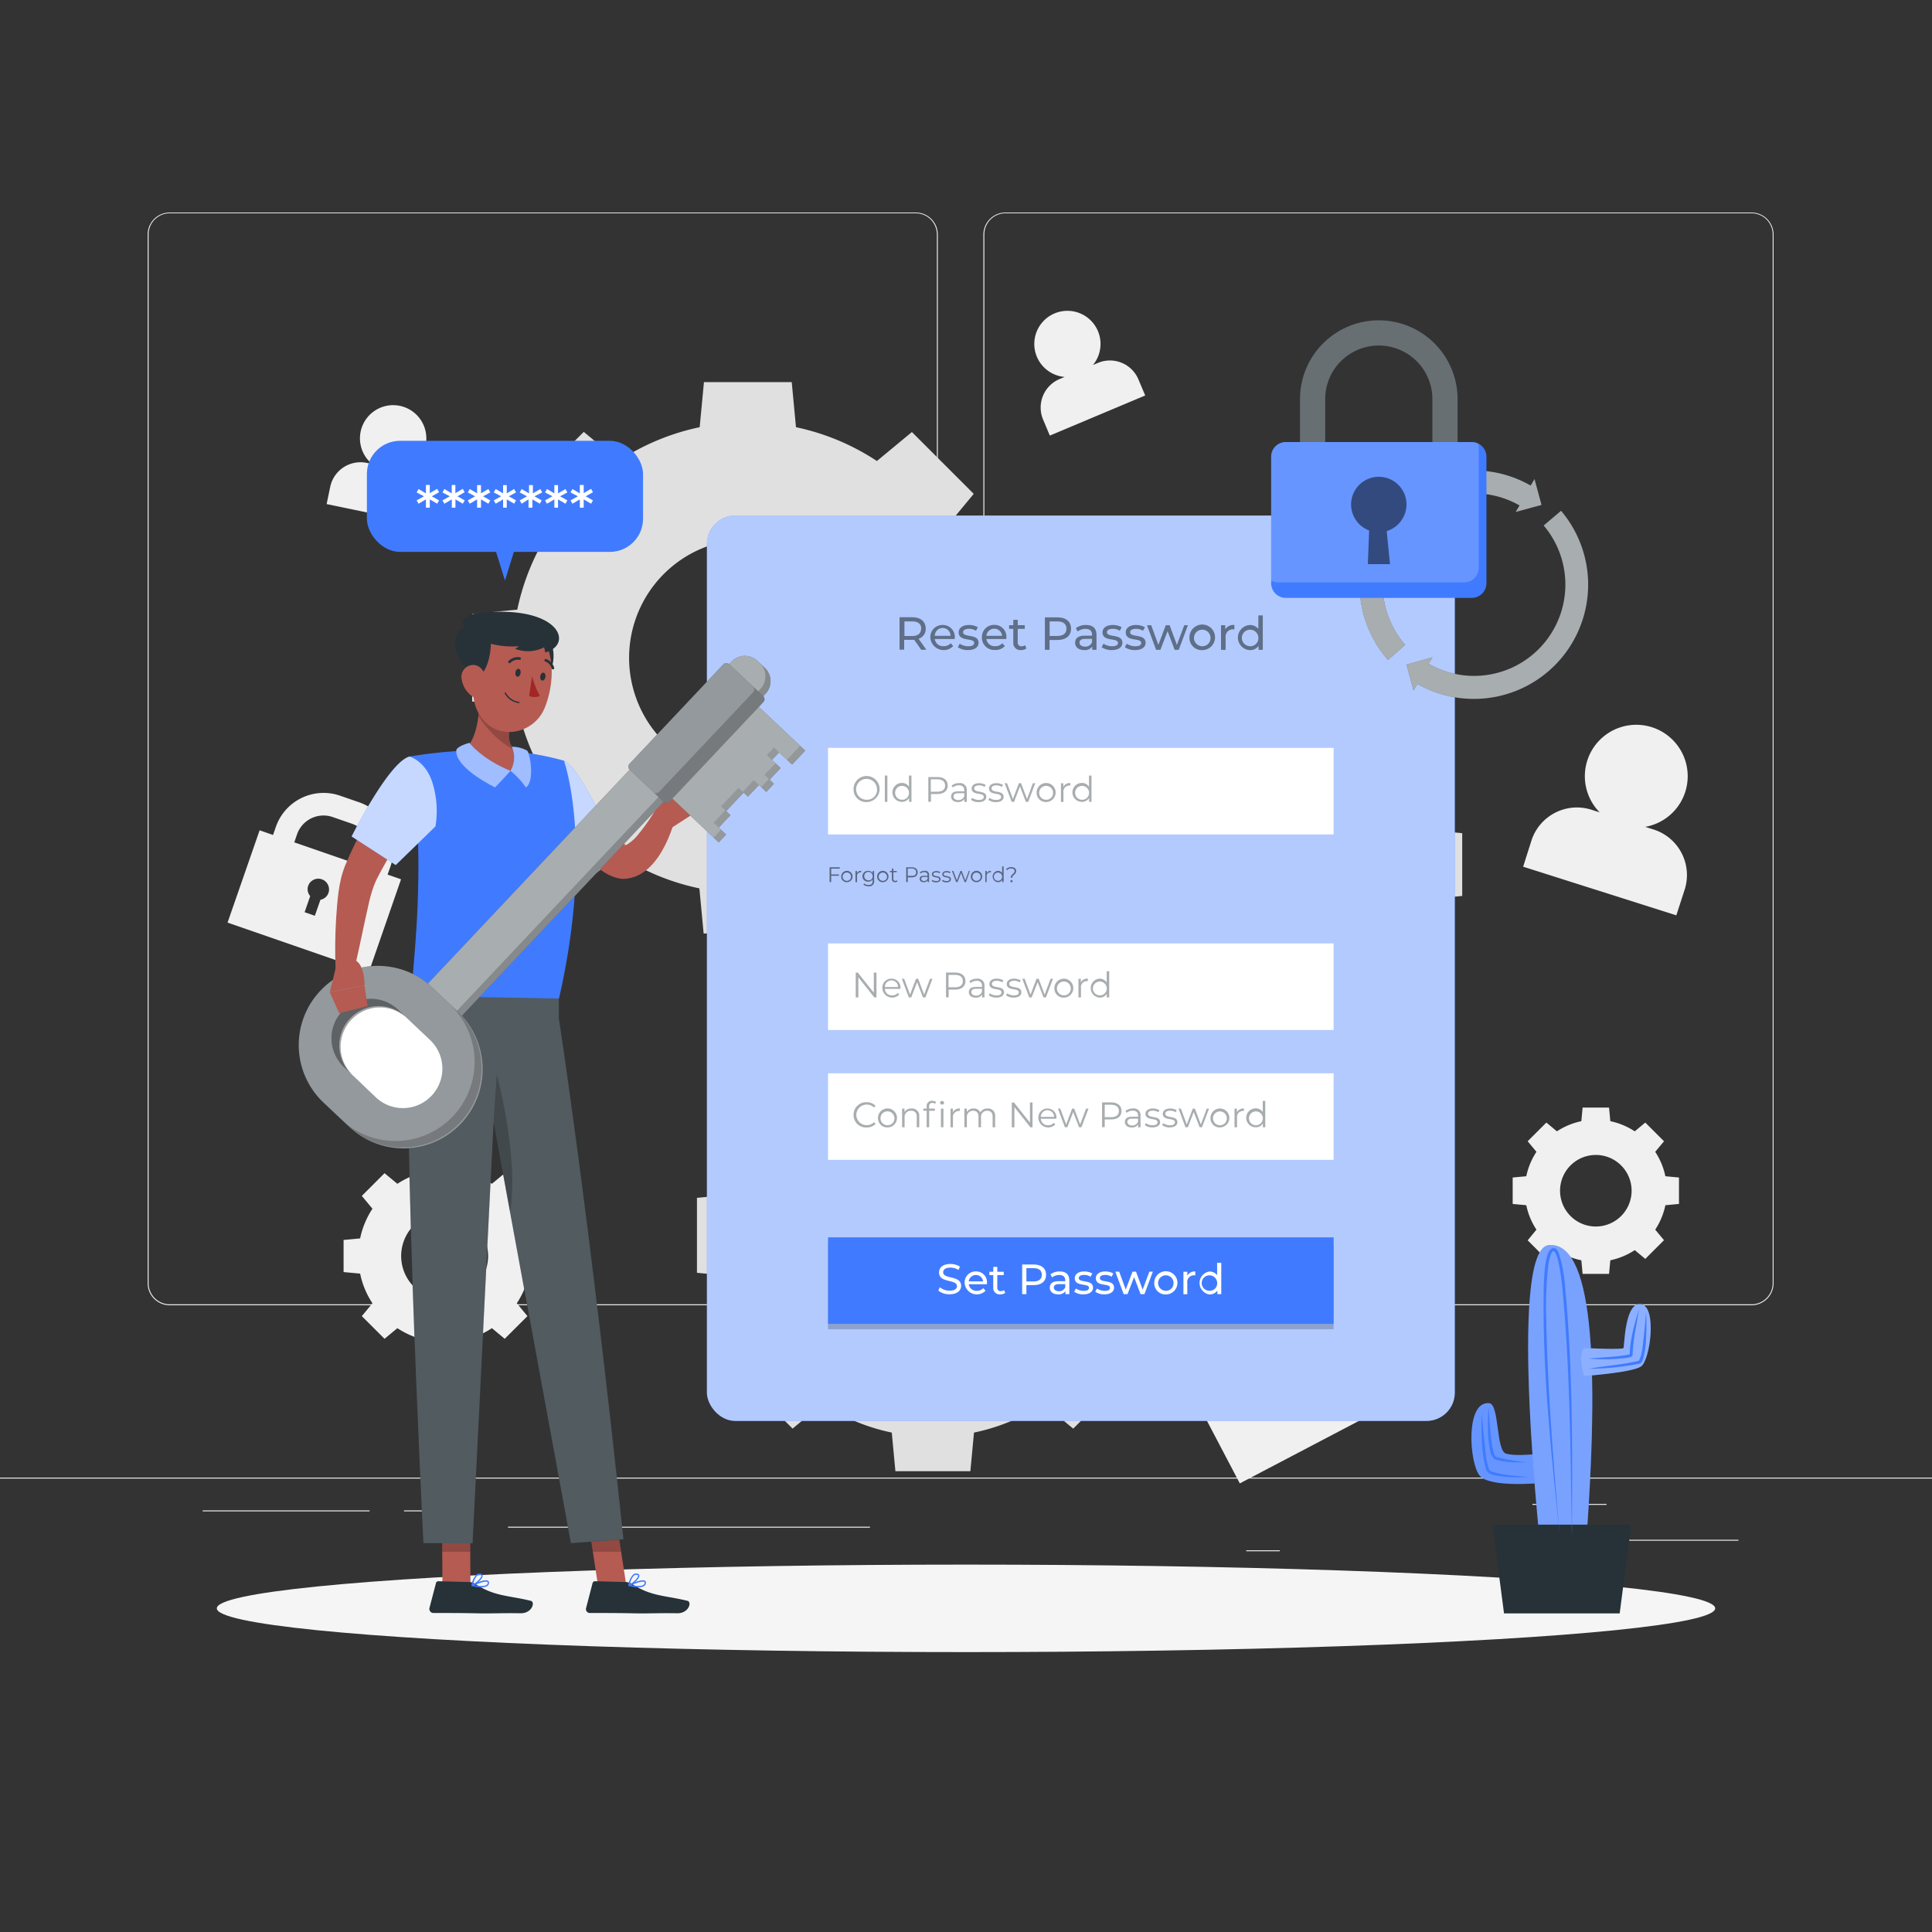 <svg xmlns="http://www.w3.org/2000/svg" viewBox="0 0 500 500"><rect x="0" y="0" width="500" height="500" fill="#333333" stroke="none"/><g id="freepik--background-complete--inject-162"><rect y="382.4" width="500" height="0.25" style="fill:#ebebeb"></rect><rect x="416.78" y="398.49" width="33.12" height="0.25" style="fill:#ebebeb"></rect><rect x="322.53" y="401.21" width="8.69" height="0.25" style="fill:#ebebeb"></rect><rect x="396.59" y="389.21" width="19.19" height="0.25" style="fill:#ebebeb"></rect><rect x="52.46" y="390.89" width="43.19" height="0.25" style="fill:#ebebeb"></rect><rect x="104.56" y="390.89" width="6.33" height="0.25" style="fill:#ebebeb"></rect><rect x="131.47" y="395.11" width="93.68" height="0.25" style="fill:#ebebeb"></rect><path d="M237,337.8H43.91a5.71,5.71,0,0,1-5.7-5.71V60.66A5.71,5.71,0,0,1,43.91,55H237a5.71,5.71,0,0,1,5.71,5.71V332.09A5.71,5.71,0,0,1,237,337.8ZM43.91,55.2a5.46,5.46,0,0,0-5.45,5.46V332.09a5.46,5.46,0,0,0,5.45,5.46H237a5.47,5.47,0,0,0,5.46-5.46V60.66A5.47,5.47,0,0,0,237,55.2Z" style="fill:#ebebeb"></path><path d="M453.31,337.8H260.21a5.72,5.72,0,0,1-5.71-5.71V60.66A5.72,5.72,0,0,1,260.21,55h193.1A5.71,5.71,0,0,1,459,60.66V332.09A5.71,5.71,0,0,1,453.31,337.8ZM260.21,55.2a5.47,5.47,0,0,0-5.46,5.46V332.09a5.47,5.47,0,0,0,5.46,5.46h193.1a5.47,5.47,0,0,0,5.46-5.46V60.66a5.47,5.47,0,0,0-5.46-5.46Z" style="fill:#ebebeb"></path><path d="M253.21,157.82a60.61,60.61,0,0,0-8.71-20.95l7.5-9.06-16-16-9.06,7.5A60.69,60.69,0,0,0,206,110.56l-1.1-11.67H182.18l-1.1,11.67a60.56,60.56,0,0,0-20.94,8.71l-9.06-7.5-16,16,7.5,9.06a60.61,60.61,0,0,0-8.71,20.95l-11.68,1.1v22.67l11.68,1.1a60.69,60.69,0,0,0,8.71,20.95L135,212.7l16,16,9.06-7.5a60.37,60.37,0,0,0,20.94,8.71l1.1,11.68h22.68l1.1-11.68a60.5,60.5,0,0,0,20.95-8.71l9.06,7.5,16-16-7.5-9.06a60.69,60.69,0,0,0,8.71-20.95l11.68-1.1V158.92Zm-29,12.43a30.7,30.7,0,1,1-30.7-30.7A30.69,30.69,0,0,1,224.22,170.25Z" style="fill:#e0e0e0"></path><path d="M318.25,266.65,319,275h16.29l.79-8.39a43.58,43.58,0,0,0,15.05-6.25l6.51,5.39,11.53-11.53-5.39-6.51a43.47,43.47,0,0,0,6.25-15.05l8.39-.79V215.62l-8.39-.79a43.47,43.47,0,0,0-6.25-15.05l5.39-6.51-11.53-11.52-6.51,5.39a43.41,43.41,0,0,0-15.05-6.26l-.79-8.39H319l-.79,8.39a43.49,43.49,0,0,0-15.05,6.26l-6.51-5.39-11.52,11.52,5.39,6.51a43.49,43.49,0,0,0-6.26,15.05l-8.39.79v16.29l8.39.79a43.49,43.49,0,0,0,6.26,15.05l-5.39,6.51,11.52,11.53,6.51-5.39A43.66,43.66,0,0,0,318.25,266.65Zm8.94-20.83a22.06,22.06,0,1,1,22.05-22A22.06,22.06,0,0,1,327.19,245.82Z" style="fill:#e0e0e0"></path><path d="M110.51,346.92l.4,4.28h8.31l.41-4.27a22.27,22.27,0,0,0,7.67-3.2l3.32,2.75,5.88-5.87-2.75-3.32a22.22,22.22,0,0,0,3.19-7.68l4.28-.4V320.9l-4.28-.4a22.22,22.22,0,0,0-3.19-7.68l2.75-3.32-5.88-5.88-3.32,2.75a22.25,22.25,0,0,0-7.67-3.19l-.41-4.28h-8.31l-.4,4.28a22.25,22.25,0,0,0-7.67,3.19l-3.32-2.75-5.88,5.88,2.75,3.32a22,22,0,0,0-3.19,7.68l-4.28.4v8.31l4.28.4a22,22,0,0,0,3.19,7.68l-2.75,3.32,5.88,5.87,3.32-2.75A22.06,22.06,0,0,0,110.51,346.92Zm4.56-10.62a11.25,11.25,0,1,1,11.25-11.25A11.25,11.25,0,0,1,115.07,336.3Z" style="fill:#f0f0f0"></path><path d="M409.25,326.16l.33,3.52h6.84l.33-3.52a18.31,18.31,0,0,0,6.32-2.63l2.73,2.27,4.84-4.84-2.27-2.73a18.23,18.23,0,0,0,2.63-6.32l3.52-.33v-6.84l-3.52-.33a18.31,18.31,0,0,0-2.63-6.32l2.27-2.73-4.84-4.84-2.73,2.27a18.31,18.31,0,0,0-6.32-2.63l-.33-3.52h-6.84l-.33,3.52a18.31,18.31,0,0,0-6.32,2.63l-2.73-2.27-4.84,4.84,2.27,2.73a18.31,18.31,0,0,0-2.63,6.32l-3.52.33v6.84l3.52.33a18.23,18.23,0,0,0,2.63,6.32L395.36,321l4.84,4.84,2.73-2.27A18.31,18.31,0,0,0,409.25,326.16Zm3.75-8.74a9.26,9.26,0,1,1,9.26-9.26A9.27,9.27,0,0,1,413,317.42Z" style="fill:#f0f0f0"></path><path d="M231.73,380.75h19.4l.94-10A51.52,51.52,0,0,0,270,363.31l7.75,6.42L291.45,356,285,348.26a51.67,51.67,0,0,0,7.44-17.92l10-.94V310l-10-.94A51.7,51.7,0,0,0,285,291.15l6.41-7.75-13.72-13.72L270,276.09a51.91,51.91,0,0,0-17.91-7.45l-.94-10h-19.4l-.94,10a51.88,51.88,0,0,0-17.92,7.45l-7.75-6.41L191.4,283.4l6.42,7.75a51.52,51.52,0,0,0-7.45,17.91l-10,.94v19.4l10,.94a51.5,51.5,0,0,0,7.45,17.92L191.4,356l13.72,13.72,7.75-6.42a51.5,51.5,0,0,0,17.92,7.45Zm9.7-34.79a26.26,26.26,0,1,1,26.26-26.26A26.26,26.26,0,0,1,241.43,346Z" style="fill:#e0e0e0"></path><path d="M340.16,345.26l-1-2a13.06,13.06,0,0,0-17.62-5.49l-4.68,2.45a13.08,13.08,0,0,0-5.49,17.63l1,1.95-3.26,1.72,11.75,22.38,34.31-18-11.75-22.39ZM333,362.38l2.05,3.91-2.48,1.31-2.05-3.91a2.72,2.72,0,0,1-2.29-1.43,2.77,2.77,0,1,1,4.9-2.57A2.69,2.69,0,0,1,333,362.38ZM335,348l-17.49,9.18-1-2a7.25,7.25,0,0,1,3.05-9.77l4.67-2.45a7.25,7.25,0,0,1,9.77,3Z" style="fill:#f0f0f0"></path><path d="M100.31,226.35l.73-2.08A13.08,13.08,0,0,0,93,207.65l-5-1.73A13.07,13.07,0,0,0,71.39,214l-.73,2.09-3.47-1.21-8.3,23.89L95.5,251.45l8.29-23.89Zm-17.38,6.51L81.48,237l-2.65-.92,1.45-4.17a2.71,2.71,0,0,1-.53-2.64A2.77,2.77,0,1,1,85,231.1,2.73,2.73,0,0,1,82.93,232.86Zm11.89-8.41L76.16,218l.72-2.09a7.25,7.25,0,0,1,9.21-4.46l5,1.73a7.24,7.24,0,0,1,4.46,9.21Z" style="fill:#f0f0f0"></path><path d="M427.93,214.67l-2.14-.68A13.31,13.31,0,1,0,414,210.24l-2.13-.68a12.37,12.37,0,0,0-15.54,8l-2.14,6.74,39.64,12.59L436,230.2A12.36,12.36,0,0,0,427.93,214.67Z" style="fill:#f0f0f0"></path><path d="M284.19,93.9l-1.33.56a8.57,8.57,0,1,0-7.34,3.09l-1.33.56a8,8,0,0,0-4.26,10.42l1.76,4.2,24.69-10.38-1.77-4.19A8,8,0,0,0,284.19,93.9Z" style="fill:#f0f0f0"></path><path d="M105.5,122l-1.41-.29a8.59,8.59,0,1,0-7.8-1.63l-1.41-.29A8,8,0,0,0,85.46,126l-.93,4.45,26.21,5.46.93-4.45A8,8,0,0,0,105.5,122Z" style="fill:#f0f0f0"></path></g><g id="freepik--Shadow--inject-162"><ellipse id="freepik--path--inject-162" cx="250" cy="416.24" rx="193.89" ry="11.32" style="fill:#f5f5f5"></ellipse></g><g id="freepik--Tab--inject-162"><rect x="182.95" y="133.42" width="193.55" height="234.31" rx="7.32" style="fill:#407BFF"></rect><rect x="182.95" y="133.42" width="193.55" height="234.31" rx="7.32" style="fill:#fff;isolation:isolate;opacity:0.6"></rect><rect x="214.3" y="277.77" width="130.84" height="22.4" style="fill:#fff"></rect><g style="opacity:0.4"><path d="M220.9,288.53a3.23,3.23,0,0,1,3.36-3.27,3.13,3.13,0,0,1,2.35.94l-.43.43a2.56,2.56,0,0,0-1.9-.76,2.66,2.66,0,1,0,0,5.32,2.53,2.53,0,0,0,1.9-.77l.43.43a3.13,3.13,0,0,1-2.36.94A3.21,3.21,0,0,1,220.9,288.53Z" style="fill:#263238"></path><path d="M227.22,289.33a2.46,2.46,0,1,1,2.46,2.45A2.38,2.38,0,0,1,227.22,289.33Zm4.25,0a1.8,1.8,0,1,0-1.79,1.88A1.76,1.76,0,0,0,231.47,289.33Z" style="fill:#263238"></path><path d="M237.9,288.94v2.8h-.65V289a1.35,1.35,0,0,0-1.45-1.54,1.59,1.59,0,0,0-1.69,1.75v2.53h-.65v-4.83h.62v.89a2,2,0,0,1,1.84-.92A1.85,1.85,0,0,1,237.9,288.94Z" style="fill:#263238"></path><path d="M241.24,284.89a1.55,1.55,0,0,1,1,.3l-.22.49a1.08,1.08,0,0,0-.72-.24c-.55,0-.85.31-.85.91v.56h1.49v.55h-1.47v4.28h-.65v-4.28h-.86v-.55h.86v-.59A1.33,1.33,0,0,1,241.24,284.89Zm3.08.49a.47.47,0,0,1-.48.48.47.47,0,1,1,0-.93A.46.46,0,0,1,244.32,285.38Zm-.81,1.53h.65v4.83h-.65Z" style="fill:#263238"></path><path d="M248.41,286.88v.63h-.16a1.56,1.56,0,0,0-1.62,1.78v2.46H246v-4.83h.62v.95A1.82,1.82,0,0,1,248.41,286.88Z" style="fill:#263238"></path><path d="M257.54,288.94v2.8h-.65V289c0-1-.51-1.54-1.38-1.54a1.56,1.56,0,0,0-1.62,1.75v2.53h-.65V289c0-1-.51-1.54-1.39-1.54a1.57,1.57,0,0,0-1.62,1.75v2.53h-.65v-4.83h.63v.88a2,2,0,0,1,1.77-.91,1.73,1.73,0,0,1,1.71,1,2.1,2.1,0,0,1,1.91-1A1.82,1.82,0,0,1,257.54,288.94Z" style="fill:#263238"></path><path d="M267.22,285.32v6.42h-.56l-4.13-5.21v5.21h-.68v-6.42h.56l4.14,5.21v-5.21Z" style="fill:#263238"></path><path d="M273.37,289.53h-4a1.78,1.78,0,0,0,1.9,1.68,1.87,1.87,0,0,0,1.47-.64l.37.43a2.55,2.55,0,0,1-4.39-1.67,2.32,2.32,0,0,1,2.35-2.45,2.3,2.3,0,0,1,2.34,2.45C273.38,289.38,273.37,289.45,273.37,289.53Zm-4-.49h3.42a1.71,1.71,0,0,0-3.42,0Z" style="fill:#263238"></path><path d="M281.7,286.91l-1.83,4.83h-.61l-1.52-3.95-1.52,3.95h-.62l-1.81-4.83h.62l1.51,4.1,1.55-4.1H278l1.54,4.1,1.53-4.1Z" style="fill:#263238"></path><path d="M290.25,287.52c0,1.37-1,2.19-2.63,2.19H285.9v2h-.68v-6.42h2.4C289.26,285.32,290.25,286.14,290.25,287.52Zm-.68,0c0-1-.68-1.61-2-1.61H285.9v3.21h1.71C288.89,289.12,289.57,288.53,289.57,287.52Z" style="fill:#263238"></path><path d="M295.17,288.75v3h-.62V291a1.82,1.82,0,0,1-1.66.79c-1.09,0-1.76-.57-1.76-1.4S291.6,289,293,289h1.53v-.29c0-.82-.47-1.27-1.37-1.27a2.48,2.48,0,0,0-1.6.56l-.29-.48a3.06,3.06,0,0,1,2-.65A1.71,1.71,0,0,1,295.17,288.75Zm-.65,1.54v-.79H293c-.94,0-1.24.37-1.24.86s.45.91,1.22.91A1.55,1.55,0,0,0,294.52,290.29Z" style="fill:#263238"></path><path d="M296.27,291.19l.3-.52a2.83,2.83,0,0,0,1.71.54c.92,0,1.29-.31,1.29-.78,0-1.26-3.12-.27-3.12-2.18,0-.79.68-1.37,1.9-1.37a3.21,3.21,0,0,1,1.71.45l-.28.52a2.53,2.53,0,0,0-1.43-.41c-.87,0-1.25.34-1.25.79,0,1.31,3.13.33,3.13,2.18,0,.83-.74,1.37-2,1.37A3.25,3.25,0,0,1,296.27,291.19Z" style="fill:#263238"></path><path d="M300.76,291.19l.29-.52a2.89,2.89,0,0,0,1.72.54c.91,0,1.29-.31,1.29-.78,0-1.26-3.13-.27-3.13-2.18,0-.79.68-1.37,1.91-1.37a3.2,3.2,0,0,1,1.7.45l-.28.52a2.5,2.5,0,0,0-1.42-.41c-.87,0-1.26.34-1.26.79,0,1.31,3.13.33,3.13,2.18,0,.83-.73,1.37-2,1.37A3.2,3.2,0,0,1,300.76,291.19Z" style="fill:#263238"></path><path d="M312.9,286.91l-1.83,4.83h-.61l-1.52-3.95-1.52,3.95h-.62L305,286.91h.62l1.51,4.1,1.55-4.1h.56l1.54,4.1,1.53-4.1Z" style="fill:#263238"></path><path d="M313.26,289.33a2.45,2.45,0,1,1,2.46,2.45A2.37,2.37,0,0,1,313.26,289.33Zm4.24,0a1.79,1.79,0,1,0-1.78,1.88A1.76,1.76,0,0,0,317.5,289.33Z" style="fill:#263238"></path><path d="M321.92,286.88v.63h-.15a1.56,1.56,0,0,0-1.62,1.78v2.46h-.66v-4.83h.63v.95A1.82,1.82,0,0,1,321.92,286.88Z" style="fill:#263238"></path><path d="M327.45,284.93v6.81h-.62v-1a2.08,2.08,0,0,1-1.86,1,2.45,2.45,0,0,1,0-4.9,2.1,2.1,0,0,1,1.83.95v-2.9Zm-.64,4.4a1.79,1.79,0,1,0-1.79,1.88A1.76,1.76,0,0,0,326.81,289.33Z" style="fill:#263238"></path></g><rect x="214.3" y="321.61" width="130.84" height="22.4" style="opacity:0.2"></rect><g style="opacity:0.5"><path d="M215.11,224.8v1.5h2v.35h-2v1.63h-.41v-3.83h2.63v.35Z"></path><path d="M217.7,226.84a1.47,1.47,0,1,1,1.47,1.47A1.42,1.42,0,0,1,217.7,226.84Zm2.54,0a1.08,1.08,0,1,0-1.07,1.12A1.05,1.05,0,0,0,220.24,226.84Z"></path><path d="M222.88,225.38v.38h-.09a.93.93,0,0,0-1,1.06v1.47h-.39V225.4h.37V226A1.09,1.09,0,0,1,222.88,225.38Z"></path><path d="M226.22,225.4v2.53a1.26,1.26,0,0,1-1.44,1.44,2,2,0,0,1-1.34-.44l.2-.3a1.69,1.69,0,0,0,1.13.4c.73,0,1.06-.34,1.06-1.05v-.37a1.29,1.29,0,0,1-1.12.56,1.4,1.4,0,1,1,0-2.79,1.32,1.32,0,0,1,1.14.57v-.55Zm-.38,1.37a1.09,1.09,0,1,0-1.09,1.06A1,1,0,0,0,225.84,226.77Z"></path><path d="M227,226.84a1.47,1.47,0,1,1,1.47,1.47A1.42,1.42,0,0,1,227,226.84Zm2.54,0a1.07,1.07,0,1,0-1.07,1.12A1.05,1.05,0,0,0,229.56,226.84Z"></path><path d="M232.27,228.11a1,1,0,0,1-.61.2.76.76,0,0,1-.84-.84v-1.74h-.52v-.33h.52v-.63h.39v.63h.87v.33h-.87v1.72c0,.34.17.52.49.52a.69.69,0,0,0,.43-.14Z"></path><path d="M237.5,225.76c0,.82-.6,1.31-1.57,1.31h-1v1.21h-.41v-3.83h1.44C236.9,224.45,237.5,224.94,237.5,225.76Zm-.41,0c0-.61-.4-1-1.17-1h-1v1.91h1C236.69,226.71,237.09,226.36,237.09,225.76Z"></path><path d="M240.44,226.5v1.78h-.37v-.45a1.09,1.09,0,0,1-1,.48c-.66,0-1.06-.34-1.06-.84s.29-.82,1.12-.82h.91v-.17a.71.71,0,0,0-.81-.76,1.44,1.44,0,0,0-1,.34l-.18-.29a1.81,1.81,0,0,1,1.17-.39A1,1,0,0,1,240.44,226.5Zm-.39.92v-.48h-.9c-.56,0-.74.22-.74.52s.27.54.73.54A.92.92,0,0,0,240.05,227.42Z"></path><path d="M241.1,228l.18-.3a1.72,1.72,0,0,0,1,.32c.55,0,.77-.19.77-.47,0-.75-1.87-.16-1.87-1.3,0-.47.41-.82,1.14-.82a1.88,1.88,0,0,1,1,.27l-.17.31a1.44,1.44,0,0,0-.85-.25c-.52,0-.75.2-.75.48,0,.78,1.87.19,1.87,1.3,0,.5-.44.82-1.19.82A1.9,1.9,0,0,1,241.1,228Z"></path><path d="M243.78,228l.18-.3a1.74,1.74,0,0,0,1,.32c.55,0,.77-.19.77-.47,0-.75-1.86-.16-1.86-1.3,0-.47.4-.82,1.13-.82a1.88,1.88,0,0,1,1,.27l-.17.31a1.44,1.44,0,0,0-.85-.25c-.52,0-.75.2-.75.48,0,.78,1.87.19,1.87,1.3,0,.5-.44.82-1.19.82A1.9,1.9,0,0,1,243.78,228Z"></path><path d="M251,225.4,250,228.28h-.37l-.91-2.36-.91,2.36h-.37l-1.08-2.88h.37l.9,2.45.93-2.45h.33l.92,2.45.92-2.45Z"></path><path d="M251.25,226.84a1.47,1.47,0,1,1,1.47,1.47A1.42,1.42,0,0,1,251.25,226.84Zm2.54,0a1.07,1.07,0,1,0-1.07,1.12A1.05,1.05,0,0,0,253.79,226.84Z"></path><path d="M256.43,225.38v.38h-.09a.93.93,0,0,0-1,1.06v1.47H255V225.4h.37V226A1.09,1.09,0,0,1,256.43,225.38Z"></path><path d="M259.74,224.22v4.06h-.38v-.57a1.23,1.23,0,0,1-1.11.6,1.47,1.47,0,0,1,0-2.93,1.27,1.27,0,0,1,1.1.57v-1.73Zm-.39,2.62a1.07,1.07,0,1,0-1.07,1.12A1.05,1.05,0,0,0,259.35,226.84Z"></path><path d="M262.57,225.43c0-.4-.32-.67-.88-.67a1.27,1.27,0,0,0-1.05.44l-.29-.22a1.69,1.69,0,0,1,1.37-.57c.76,0,1.26.37,1.26,1,0,.93-1,1-1,1.76h-.4C261.57,226.23,262.57,226.14,262.57,225.43ZM261.49,228a.29.29,0,0,1,.57,0,.29.29,0,1,1-.57,0Z"></path></g><rect x="214.3" y="320.23" width="130.84" height="22.4" style="fill:#407BFF"></rect><path d="M242.83,334l.41-.86a3.91,3.91,0,0,0,2.53.89c1.32,0,1.89-.51,1.89-1.18,0-1.87-4.64-.69-4.64-3.54,0-1.18.92-2.19,2.93-2.19a4.52,4.52,0,0,1,2.47.68l-.36.87a4,4,0,0,0-2.11-.62c-1.3,0-1.86.55-1.86,1.22,0,1.87,4.65.7,4.65,3.51,0,1.18-1,2.18-3,2.18A4.54,4.54,0,0,1,242.83,334Z" style="fill:#fff"></path><path d="M255.41,332.36H250.7a2,2,0,0,0,2.11,1.7,2.18,2.18,0,0,0,1.67-.7l.58.68a3.16,3.16,0,0,1-5.41-2,2.85,2.85,0,0,1,2.91-3,2.8,2.8,0,0,1,2.87,3C255.43,332.13,255.42,332.26,255.41,332.36Zm-4.71-.75h3.73a1.88,1.88,0,0,0-3.73,0Z" style="fill:#fff"></path><path d="M260.16,334.58a2,2,0,0,1-1.27.4,1.66,1.66,0,0,1-1.84-1.82V330h-1v-.86h1v-1.27h1.05v1.27h1.67V330H258.1v3.15a.85.85,0,0,0,.91,1,1.28,1.28,0,0,0,.82-.27Z" style="fill:#fff"></path><path d="M270.73,329.92c0,1.67-1.21,2.67-3.2,2.67h-1.9v2.33h-1.09v-7.67h3C269.52,327.25,270.73,328.25,270.73,329.92Zm-1.1,0c0-1.1-.73-1.72-2.13-1.72h-1.87v3.44h1.87C268.9,331.64,269.63,331,269.63,329.92Z" style="fill:#fff"></path><path d="M276.74,331.41v3.51h-1v-.77a2.17,2.17,0,0,1-1.91.83c-1.31,0-2.14-.7-2.14-1.71s.6-1.7,2.33-1.7h1.67v-.2c0-.89-.52-1.41-1.56-1.41a3,3,0,0,0-1.84.63l-.44-.79a3.88,3.88,0,0,1,2.4-.75C275.84,329.05,276.74,329.82,276.74,331.41Zm-1.05,1.73v-.81h-1.63c-1,0-1.33.41-1.33.9s.48.94,1.28.94A1.69,1.69,0,0,0,275.69,333.14Z" style="fill:#fff"></path><path d="M278,334.3l.44-.83a3.72,3.72,0,0,0,2,.6c1,0,1.38-.29,1.38-.79,0-1.3-3.67-.17-3.67-2.48,0-1,.93-1.75,2.42-1.75a4.21,4.21,0,0,1,2.12.53l-.45.83a3,3,0,0,0-1.68-.46c-.92,0-1.37.34-1.37.8,0,1.37,3.69.25,3.69,2.51,0,1.05-1,1.72-2.51,1.72A4.13,4.13,0,0,1,278,334.3Z" style="fill:#fff"></path><path d="M283.45,334.3l.44-.83a3.72,3.72,0,0,0,2,.6c1,0,1.38-.29,1.38-.79,0-1.3-3.67-.17-3.67-2.48,0-1,.93-1.75,2.42-1.75a4.2,4.2,0,0,1,2.11.53l-.45.83a3,3,0,0,0-1.67-.46c-.92,0-1.37.34-1.37.8,0,1.37,3.68.25,3.68,2.51,0,1.05-1,1.72-2.51,1.72A4.15,4.15,0,0,1,283.45,334.3Z" style="fill:#fff"></path><path d="M298.35,329.11l-2.17,5.81h-1l-1.68-4.41-1.7,4.41h-1l-2.15-5.81h1l1.69,4.62,1.75-4.62H294l1.72,4.64,1.73-4.64Z" style="fill:#fff"></path><path d="M298.72,332a3,3,0,1,1,3,3A2.89,2.89,0,0,1,298.72,332Zm5,0a2,2,0,1,0-1.95,2.05A1.91,1.91,0,0,0,303.7,332Z" style="fill:#fff"></path><path d="M309.34,329.05v1h-.24a1.73,1.73,0,0,0-1.83,2v2.9h-1v-5.81h1v1A2.22,2.22,0,0,1,309.34,329.05Z" style="fill:#fff"></path><path d="M316.06,326.79v8.13h-1V334a2.46,2.46,0,0,1-2.07,1,3,3,0,0,1,0-5.93,2.47,2.47,0,0,1,2,.94v-3.2ZM315,332a2,2,0,1,0-1.95,2.05A1.91,1.91,0,0,0,315,332Z" style="fill:#fff"></path><g style="opacity:0.6"><path d="M238.41,168.17l-1.81-2.58c-.17,0-.35,0-.53,0H234v2.55h-1.2v-8.4h3.27c2.18,0,3.5,1.11,3.5,2.93a2.65,2.65,0,0,1-1.84,2.65l2,2.82Zm0-5.47c0-1.2-.8-1.88-2.34-1.88h-2v3.78h2C237.57,164.6,238.37,163.9,238.37,162.7Z" style="fill:#263238"></path><path d="M247.07,165.38h-5.15a2.14,2.14,0,0,0,2.3,1.85,2.37,2.37,0,0,0,1.83-.76l.64.74a3.46,3.46,0,0,1-5.92-2.22,3.11,3.11,0,0,1,3.19-3.24A3.07,3.07,0,0,1,247.1,165,2.26,2.26,0,0,1,247.07,165.38Zm-5.15-.83H246a2,2,0,0,0-4.07,0Z" style="fill:#263238"></path><path d="M247.89,167.5l.48-.91a4.13,4.13,0,0,0,2.23.66c1.07,0,1.51-.33,1.51-.87,0-1.42-4-.19-4-2.72,0-1.14,1-1.91,2.65-1.91a4.62,4.62,0,0,1,2.31.58l-.49.91a3.33,3.33,0,0,0-1.83-.5c-1,0-1.5.37-1.5.87,0,1.5,4,.28,4,2.75,0,1.15-1.06,1.88-2.75,1.88A4.59,4.59,0,0,1,247.89,167.5Z" style="fill:#263238"></path><path d="M260.43,165.38h-5.16a2.16,2.16,0,0,0,2.3,1.85,2.39,2.39,0,0,0,1.84-.76l.64.74a3.22,3.22,0,0,1-2.51,1,3.18,3.18,0,0,1-3.42-3.25,3.12,3.12,0,0,1,3.19-3.24,3.06,3.06,0,0,1,3.14,3.28C260.45,165.12,260.44,165.27,260.43,165.38Zm-5.16-.83h4.08a2.05,2.05,0,0,0-4.08,0Z" style="fill:#263238"></path><path d="M265.63,167.8a2.18,2.18,0,0,1-1.39.44,1.82,1.82,0,0,1-2-2v-3.49h-1.08v-.95h1.08v-1.39h1.15v1.39h1.82v.95h-1.82v3.44a.94.94,0,0,0,1,1.07,1.48,1.48,0,0,0,.9-.3Z" style="fill:#263238"></path><path d="M277.19,162.7c0,1.82-1.32,2.93-3.5,2.93h-2.07v2.54h-1.2v-8.4h3.27C275.87,159.77,277.19,160.88,277.19,162.7Zm-1.2,0c0-1.2-.8-1.88-2.34-1.88h-2v3.76h2C275.19,164.58,276,163.9,276,162.7Z" style="fill:#263238"></path><path d="M283.77,164.33v3.84h-1.09v-.84a2.36,2.36,0,0,1-2.09.91c-1.44,0-2.35-.77-2.35-1.87s.66-1.86,2.55-1.86h1.83v-.23c0-1-.57-1.53-1.71-1.53a3.2,3.2,0,0,0-2,.68l-.48-.86a4.23,4.23,0,0,1,2.63-.82C282.79,161.75,283.77,162.59,283.77,164.33Zm-1.15,1.9v-.89h-1.78c-1.14,0-1.46.44-1.46,1s.53,1,1.4,1A1.84,1.84,0,0,0,282.62,166.23Z" style="fill:#263238"></path><path d="M285.1,167.5l.48-.91a4.13,4.13,0,0,0,2.23.66c1.07,0,1.52-.33,1.52-.87,0-1.42-4-.19-4-2.72,0-1.14,1-1.91,2.65-1.91a4.59,4.59,0,0,1,2.31.58l-.49.91a3.31,3.31,0,0,0-1.83-.5c-1,0-1.5.37-1.5.87,0,1.5,4,.28,4,2.75,0,1.15-1.06,1.88-2.75,1.88A4.62,4.62,0,0,1,285.1,167.5Z" style="fill:#263238"></path><path d="M291.12,167.5l.48-.91a4.11,4.11,0,0,0,2.23.66c1.06,0,1.51-.33,1.51-.87,0-1.42-4-.19-4-2.72,0-1.14,1-1.91,2.65-1.91a4.66,4.66,0,0,1,2.32.58l-.5.91a3.31,3.31,0,0,0-1.83-.5c-1,0-1.5.37-1.5.87,0,1.5,4,.28,4,2.75,0,1.15-1.06,1.88-2.75,1.88A4.56,4.56,0,0,1,291.12,167.5Z" style="fill:#263238"></path><path d="M307.43,161.81l-2.37,6.36H304l-1.83-4.82-1.86,4.82h-1.11l-2.36-6.36h1.09l1.85,5.07,1.92-5.07h1l1.88,5.09,1.9-5.09Z" style="fill:#263238"></path><path d="M307.83,165a3.31,3.31,0,1,1,3.31,3.25A3.17,3.17,0,0,1,307.83,165Zm5.45,0a2.14,2.14,0,1,0-2.14,2.24A2.09,2.09,0,0,0,313.28,165Z" style="fill:#263238"></path><path d="M319.46,161.75v1.12h-.27a1.89,1.89,0,0,0-2,2.14v3.17H316v-6.36h1.1v1.07A2.44,2.44,0,0,1,319.46,161.75Z" style="fill:#263238"></path><path d="M326.81,159.27v8.9h-1.1v-1a2.69,2.69,0,0,1-2.27,1.08,3.25,3.25,0,0,1,0-6.49,2.72,2.72,0,0,1,2.22,1v-3.5ZM325.67,165a2.14,2.14,0,1,0-2.13,2.24A2.09,2.09,0,0,0,325.67,165Z" style="fill:#263238"></path></g><rect x="214.3" y="244.16" width="130.84" height="22.4" style="fill:#fff"></rect><g style="opacity:0.4"><path d="M226.83,251.71v6.42h-.56l-4.13-5.21v5.21h-.68v-6.42H222l4.14,5.21v-5.21Z" style="fill:#263238"></path><path d="M233,255.92h-4a1.78,1.78,0,0,0,1.9,1.68,1.89,1.89,0,0,0,1.47-.63l.37.42a2.55,2.55,0,0,1-4.39-1.67,2.32,2.32,0,0,1,2.35-2.45,2.3,2.3,0,0,1,2.34,2.45C233,255.78,233,255.85,233,255.92Zm-4-.48h3.42a1.71,1.71,0,0,0-3.42,0Z" style="fill:#263238"></path><path d="M241.31,253.31l-1.82,4.82h-.62l-1.52-3.95-1.52,3.95h-.62l-1.81-4.82H234l1.51,4.1,1.55-4.1h.56l1.54,4.1,1.53-4.1Z" style="fill:#263238"></path><path d="M249.86,253.91c0,1.37-1,2.2-2.62,2.2h-1.73v2h-.68v-6.42h2.41C248.87,251.71,249.86,252.54,249.86,253.91Zm-.68,0c0-1-.68-1.61-2-1.61h-1.71v3.21h1.71C248.5,255.51,249.18,254.92,249.18,253.91Z" style="fill:#263238"></path><path d="M254.78,255.14v3h-.62v-.75a1.8,1.8,0,0,1-1.66.8c-1.09,0-1.76-.57-1.76-1.4s.48-1.37,1.86-1.37h1.53v-.29a1.18,1.18,0,0,0-1.36-1.28,2.44,2.44,0,0,0-1.61.57l-.29-.49a3.06,3.06,0,0,1,2-.65A1.71,1.71,0,0,1,254.78,255.14Zm-.65,1.54v-.79h-1.51c-.94,0-1.24.37-1.24.87s.45.91,1.22.91A1.54,1.54,0,0,0,254.13,256.68Z" style="fill:#263238"></path><path d="M255.88,257.58l.3-.51a2.9,2.9,0,0,0,1.71.54c.92,0,1.3-.31,1.3-.79,0-1.26-3.13-.26-3.13-2.17,0-.79.68-1.38,1.91-1.38a3.3,3.3,0,0,1,1.7.45l-.28.52a2.52,2.52,0,0,0-1.42-.41c-.88,0-1.26.34-1.26.8,0,1.3,3.13.32,3.13,2.17,0,.84-.74,1.38-2,1.38A3.25,3.25,0,0,1,255.88,257.58Z" style="fill:#263238"></path><path d="M260.37,257.58l.29-.51a3,3,0,0,0,1.72.54c.91,0,1.29-.31,1.29-.79,0-1.26-3.13-.26-3.13-2.17,0-.79.68-1.38,1.91-1.38a3.36,3.36,0,0,1,1.71.45l-.29.52a2.48,2.48,0,0,0-1.42-.41c-.87,0-1.26.34-1.26.8,0,1.3,3.13.32,3.13,2.17,0,.84-.73,1.38-2,1.38A3.2,3.2,0,0,1,260.37,257.58Z" style="fill:#263238"></path><path d="M272.51,253.31l-1.82,4.82h-.62l-1.52-3.95L267,258.13h-.62l-1.81-4.82h.62l1.51,4.1,1.55-4.1h.56l1.54,4.1,1.53-4.1Z" style="fill:#263238"></path><path d="M272.87,255.72a2.45,2.45,0,1,1,2.46,2.46A2.37,2.37,0,0,1,272.87,255.72Zm4.24,0a1.79,1.79,0,1,0-1.78,1.88A1.76,1.76,0,0,0,277.11,255.72Z" style="fill:#263238"></path><path d="M281.54,253.27v.64h-.16a1.55,1.55,0,0,0-1.62,1.77v2.46h-.66v-4.82h.63v.94A1.82,1.82,0,0,1,281.54,253.27Z" style="fill:#263238"></path><path d="M287.06,251.33v6.8h-.62v-.95a2.08,2.08,0,0,1-1.86,1,2.46,2.46,0,0,1,0-4.91,2.09,2.09,0,0,1,1.83,1v-2.9Zm-.64,4.39a1.79,1.79,0,1,0-1.79,1.88A1.76,1.76,0,0,0,286.42,255.72Z" style="fill:#263238"></path></g><rect x="214.3" y="193.55" width="130.84" height="22.4" style="fill:#fff"></rect><g style="opacity:0.4"><path d="M220.9,204.31a3.37,3.37,0,1,1,3.37,3.26A3.23,3.23,0,0,1,220.9,204.31Zm6.06,0a2.7,2.7,0,1,0-2.69,2.66A2.6,2.6,0,0,0,227,204.31Z" style="fill:#263238"></path><path d="M229,200.71h.65v6.81H229Z" style="fill:#263238"></path><path d="M235.89,200.71v6.81h-.62v-1a2.1,2.1,0,0,1-1.86,1,2.45,2.45,0,0,1,0-4.9,2.1,2.1,0,0,1,1.83,1v-2.9Zm-.64,4.39a1.8,1.8,0,1,0-1.79,1.88A1.77,1.77,0,0,0,235.25,205.1Z" style="fill:#263238"></path><path d="M245.27,203.3c0,1.36-1,2.19-2.62,2.19h-1.72v2h-.68V201.1h2.4C244.28,201.1,245.27,201.92,245.27,203.3Zm-.68,0c0-1-.68-1.62-2-1.62h-1.7v3.21h1.7C243.91,204.89,244.59,204.31,244.59,203.3Z" style="fill:#263238"></path><path d="M250.2,204.53v3h-.63v-.76a1.8,1.8,0,0,1-1.66.8c-1.09,0-1.76-.57-1.76-1.4s.48-1.37,1.86-1.37h1.54v-.29c0-.83-.47-1.28-1.37-1.28a2.48,2.48,0,0,0-1.61.57l-.29-.48a3,3,0,0,1,2-.65A1.72,1.72,0,0,1,250.2,204.53Zm-.65,1.54v-.79H248c-.93,0-1.24.37-1.24.86s.45.91,1.22.91A1.55,1.55,0,0,0,249.55,206.07Z" style="fill:#263238"></path><path d="M251.3,207l.29-.52a2.89,2.89,0,0,0,1.72.54c.91,0,1.29-.31,1.29-.78,0-1.26-3.13-.27-3.13-2.18,0-.79.68-1.37,1.91-1.37a3.27,3.27,0,0,1,1.71.45l-.29.52a2.48,2.48,0,0,0-1.42-.41c-.87,0-1.26.33-1.26.79,0,1.31,3.13.32,3.13,2.18,0,.83-.73,1.37-2,1.37A3.2,3.2,0,0,1,251.3,207Z" style="fill:#263238"></path><path d="M255.78,207l.3-.52a2.83,2.83,0,0,0,1.71.54c.92,0,1.29-.31,1.29-.78,0-1.26-3.12-.27-3.12-2.18,0-.79.68-1.37,1.9-1.37a3.21,3.21,0,0,1,1.71.45l-.28.52a2.53,2.53,0,0,0-1.43-.41c-.87,0-1.25.33-1.25.79,0,1.31,3.13.32,3.13,2.18,0,.83-.74,1.37-2,1.37A3.25,3.25,0,0,1,255.78,207Z" style="fill:#263238"></path><path d="M267.92,202.69l-1.82,4.83h-.61l-1.53-4-1.52,4h-.61L260,202.69h.62l1.52,4.1,1.55-4.1h.56l1.54,4.1,1.53-4.1Z" style="fill:#263238"></path><path d="M268.28,205.1a2.46,2.46,0,1,1,2.46,2.46A2.37,2.37,0,0,1,268.28,205.1Zm4.25,0a1.8,1.8,0,1,0-1.79,1.88A1.76,1.76,0,0,0,272.53,205.1Z" style="fill:#263238"></path><path d="M277,202.66v.63h-.16a1.56,1.56,0,0,0-1.62,1.78v2.46h-.65v-4.83h.62v.95A1.83,1.83,0,0,1,277,202.66Z" style="fill:#263238"></path><path d="M282.48,200.71v6.81h-.62v-1a2.11,2.11,0,0,1-1.87,1,2.45,2.45,0,0,1,0-4.9,2.13,2.13,0,0,1,1.84,1v-2.9Zm-.64,4.39a1.8,1.8,0,1,0-1.79,1.88A1.77,1.77,0,0,0,281.84,205.1Z" style="fill:#263238"></path></g></g><g id="freepik--Plant--inject-162"><path d="M398.56,376.19s-6.18.82-8.82,0-1.65-12.8-4.34-13.05c-6.21-.57-5.15,15.34-2.51,18.69s16.23,1.93,16.23,1.93Z" style="fill:#407BFF"></path><path d="M398.56,376.19s-6.18.82-8.82,0-1.65-12.8-4.34-13.05c-6.21-.57-5.15,15.34-2.51,18.69s16.23,1.93,16.23,1.93Z" style="fill:#fff;isolation:isolate;opacity:0.2"></path><path d="M399.07,404.4s-9.15-81.24,1.77-82.17,13.56,27.71,9.34,81.14Z" style="fill:#407BFF"></path><path d="M399.07,404.4s-9.15-81.24,1.77-82.17,13.56,27.71,9.34,81.14Z" style="fill:#fff;isolation:isolate;opacity:0.3"></path><polygon points="386.24 394.57 422.17 394.57 419.17 417.55 389.24 417.55 386.24 394.57" style="fill:#263238"></polygon><path d="M409.92,348.86s10,.53,10.25,0,.3-12,4.52-11.35,2.37,14.52,0,16.13-14.77,2.48-14.77,2.48S408.26,351,409.92,348.86Z" style="fill:#407BFF"></path><path d="M409.92,348.86s10,.53,10.25,0,.3-12,4.52-11.35,2.37,14.52,0,16.13-14.77,2.48-14.77,2.48S408.26,351,409.92,348.86Z" style="fill:#fff;isolation:isolate;opacity:0.4"></path><path d="M403.61,397c-2.21-21.67-4.61-43.45-4.06-65.26.16-1.67.27-9.85,3.05-8.6a2.66,2.66,0,0,1,.79,1.12,35.1,35.1,0,0,1,1.6,8.11c2.1,21.72,1.94,43.58,1.83,65.37-.41-21.77-.44-43.61-2.57-65.28-.28-2.65-1.88-14.28-3.51-5.29a95.13,95.13,0,0,0-.59,13.92c.37,18.67,1.88,37.3,3.46,55.91Z" style="fill:#407BFF"></path><path d="M411.17,351.59c2.92-.28,8.12-.46,10.62-1.11,0-3.43,1.21-8.09,2.44-11.74-.35,1.63-.69,4-1,5.71a41.88,41.88,0,0,0-.72,6.24c-.16.49-.77.58-1.16.68a45.27,45.27,0,0,1-10.21.22Z" style="fill:#407BFF"></path><path d="M411.17,354.24c4.17-.77,8.82-1.07,12.91-2.05,1.06-1.68,1-4.05,1.3-6,.24-2.18.42-4.37.63-6.56a63.37,63.37,0,0,1,0,6.61,21.86,21.86,0,0,1-.9,5.8,1.6,1.6,0,0,1-.67.86,71.63,71.63,0,0,1-13.24,1.34Z" style="fill:#407BFF"></path><path d="M395.48,378.41c-2.88.06-5.86.2-8.65-.76a3.65,3.65,0,0,1-1.22-2.36,28.69,28.69,0,0,1-.54-5.52,48.24,48.24,0,0,1,.19-5.51c.14,1.83.25,3.66.41,5.48a43.23,43.23,0,0,0,.7,5.38c.21.82.41,1.85,1.08,2a48.91,48.91,0,0,0,8,1.31Z" style="fill:#407BFF"></path><path d="M383.42,365.71l.65,6.39c.4,2.79.33,5.83,1.44,8.41a2.45,2.45,0,0,0,.57.32c3,1,6.27,1.07,9.4,1.44a44.71,44.71,0,0,1-6.44-.13c-1.48-.25-4-.2-4.51-2-1.24-4.71-1.17-9.64-1.11-14.47Z" style="fill:#407BFF"></path></g><g id="freepik--Icon--inject-162"><path d="M361,139.57a23.65,23.65,0,0,1,32.25-8.76l-1,1.69,6.7-1.82-1.82-6.7-1,1.68a29.56,29.56,0,0,0-36.92,45.14l4.46-3.91A23.62,23.62,0,0,1,361,139.57Z" style="fill:#263238"></path><path d="M404,132.19,399.5,136a23.63,23.63,0,0,1-29.77,35.79l1-1.69L364,172l1.82,6.7,1-1.69A29.57,29.57,0,0,0,404,132.19Z" style="fill:#263238"></path><g style="isolation:isolate;opacity:0.6"><path d="M361,139.57a23.65,23.65,0,0,1,32.25-8.76l-1,1.69,6.7-1.82-1.82-6.7-1,1.68a29.56,29.56,0,0,0-36.92,45.14l4.46-3.91A23.62,23.62,0,0,1,361,139.57Z" style="fill:#fff"></path><path d="M404,132.19,399.5,136a23.63,23.63,0,0,1-29.77,35.79l1-1.69L364,172l1.82,6.7,1-1.69A29.57,29.57,0,0,0,404,132.19Z" style="fill:#fff"></path></g></g><g id="freepik--Padlock--inject-162"><path d="M377.22,123.29H370.7v-20a13.87,13.87,0,0,0-27.74,0v20h-6.52v-20a20.39,20.39,0,0,1,40.78,0Z" style="fill:#263238"></path><g style="opacity:0.3"><path d="M377.22,123.29H370.7v-20a13.87,13.87,0,0,0-27.74,0v20h-6.52v-20a20.39,20.39,0,0,1,40.78,0Z" style="fill:#fff"></path></g><path d="M384.69,118.2v32.73a3.8,3.8,0,0,1-3.8,3.8H332.75a3.79,3.79,0,0,1-3.78-3.8V118.2a3.79,3.79,0,0,1,3.78-3.8h48.14a3.65,3.65,0,0,1,1.8.46A3.77,3.77,0,0,1,384.69,118.2Z" style="fill:#407BFF"></path><path d="M382.69,114.86v32.07a3.79,3.79,0,0,1-3.8,3.79H330.75a3.7,3.7,0,0,1-1.78-.45V118.2a3.79,3.79,0,0,1,3.78-3.8h48.14A3.65,3.65,0,0,1,382.69,114.86Z" style="fill:#fff;isolation:isolate;opacity:0.2"></path><path d="M364,130.46a7.17,7.17,0,1,0-9.67,6.82L354,146h5.73l-.85-8.55A7.27,7.27,0,0,0,364,130.46Z" style="opacity:0.5"></path></g><g id="freepik--speech-bubble--inject-162"><polygon points="127.37 139.57 130.69 150.24 134 139.57 127.37 139.57" style="fill:#407BFF"></polygon><rect x="94.95" y="114.08" width="71.47" height="28.75" rx="8.59" style="fill:#407BFF"></rect><path d="M111.75,128.44l1.88,1.06-.49.86-1.91-1.12,0,2.15h-1v-2.15l-1.91,1.12-.49-.86,1.9-1.06-1.9-1,.49-.88,1.91,1.12V125.5h1l0,2.13,1.91-1.12.49.88Z" style="fill:#fff"></path><path d="M118.39,128.44l1.88,1.06-.49.86-1.91-1.12v2.15h-.94v-2.15L115,130.36l-.49-.86,1.9-1.06-1.9-1,.49-.88,1.91,1.12V125.5h.94v2.13l1.91-1.12.49.88Z" style="fill:#fff"></path><path d="M125,128.44l1.88,1.06-.49.86-1.91-1.12v2.15h-1l0-2.15-1.91,1.12-.49-.86,1.89-1.06-1.89-1,.49-.88,1.91,1.12,0-2.13h1v2.13l1.91-1.12.49.88Z" style="fill:#fff"></path><path d="M131.67,128.44l1.88,1.06-.49.86-1.91-1.12v2.15h-.95l0-2.15-1.91,1.12-.49-.86,1.89-1.06-1.89-1,.49-.88,1.91,1.12,0-2.13h.95v2.13l1.91-1.12.49.88Z" style="fill:#fff"></path><path d="M138.31,128.44l1.88,1.06-.49.86-1.92-1.12,0,2.15h-1l0-2.15L135,130.36l-.5-.86,1.9-1.06-1.9-1,.5-.88,1.91,1.12,0-2.13h1l0,2.13,1.92-1.12.49.88Z" style="fill:#fff"></path><path d="M144.94,128.44l1.89,1.06-.49.86-1.92-1.12,0,2.15h-.95l0-2.15-1.92,1.12-.49-.86,1.9-1.06-1.9-1,.49-.88,1.92,1.12,0-2.13h.95l0,2.13,1.92-1.12.49.88Z" style="fill:#fff"></path><path d="M151.58,128.44l1.88,1.06-.49.86-1.91-1.12,0,2.15h-1v-2.15l-1.91,1.12-.49-.86,1.9-1.06-1.9-1,.49-.88,1.91,1.12V125.5h1l0,2.13,1.91-1.12.49.88Z" style="fill:#fff"></path></g><g id="freepik--Character--inject-162"><path d="M174.07,214.07l6.1-3.95-6.87-4.22s-5.23,3.85-3.13,6.46Z" style="fill:#b55b52"></path><polygon points="183.3 203.63 176.16 202.01 173.3 205.9 180.17 210.12 183.3 203.63" style="fill:#b55b52"></polygon><path d="M149,201.25c3.86,5.84,7.73,12.94,13,17.49.1.08.06,0-.33,0-.2.05-.1.15.31,0a10.69,10.69,0,0,0,3.11-2.68,51.65,51.65,0,0,0,5.2-7.59c.07-.11,0,0,0,.12a2,2,0,0,0,0,.55c.09.09-.23-.17.39,1.2a2.66,2.66,0,0,0,2.73,1.13,2.44,2.44,0,0,0,1.59-1.15s0,0,0,0a4.3,4.3,0,0,0-.42.59L170.1,209a4,4,0,0,1,.76-1.75,2.66,2.66,0,0,1,1.37-.82,2.69,2.69,0,0,1,2.75,1.14c.62,1.38.31,1.12.4,1.22a3.69,3.69,0,0,1-.09.95c-1.57,6.67-5.67,17.66-14.17,17.72-6-.55-10.55-7.14-13.92-11.3a103.24,103.24,0,0,1-6.6-10l8.35-4.9Z" style="fill:#b55b52"></path><path d="M145.92,196.86c4,1.32,12.11,19.75,12.11,19.75l-13.78,6.54S141.45,208.67,142,204A11,11,0,0,1,145.92,196.86Z" style="fill:#407BFF"></path><path d="M145.92,196.86c4,1.32,12.11,19.75,12.11,19.75l-13.78,6.54S141.45,208.67,142,204A11,11,0,0,1,145.92,196.86Z" style="fill:#fff;opacity:0.7"></path><polygon points="162.12 410.53 155.1 412.52 153.43 401.59 152.53 395.75 159.55 393.76 160.75 401.59 162.12 410.53" style="fill:#b55b52"></polygon><polygon points="121.76 411.1 114.52 412.06 114.45 401.59 114.4 395.08 121.65 394.14 121.7 401.59 121.76 411.1" style="fill:#b55b52"></polygon><polygon points="121.65 394.14 121.7 401.59 114.45 401.59 114.4 395.08 121.65 394.14" style="opacity:0.2"></polygon><polygon points="160.75 401.59 153.43 401.59 152.53 395.75 159.55 393.76 160.75 401.59" style="opacity:0.2"></polygon><path d="M162,409.43l-8-.21a.64.64,0,0,0-.64.48l-1.67,6.42a1,1,0,0,0,1,1.32c2.88,0,7,0,10.65.07,4.23.12,6.92-.09,11.88,0,3,.08,3.93-2.91,2.69-3.22-5.67-1.4-9.37-1.12-14.2-4.28A3.34,3.34,0,0,0,162,409.43Z" style="fill:#263238"></path><path d="M162.61,410.32a.17.17,0,0,1,.09-.18c.34-.16,3.33-1.57,4.2-1.05a.54.54,0,0,1,.27.47,1,1,0,0,1-.36.83c-.82.68-2.9.34-4.07.07h0A.16.16,0,0,1,162.61,410.32Zm.71-.08c1.61.31,2.81.27,3.27-.12a.6.6,0,0,0,.23-.54.2.2,0,0,0-.1-.19l-.06,0C166.11,409.16,164.5,409.72,163.32,410.24Z" style="fill:#407BFF"></path><path d="M162.67,410.43a.14.14,0,0,1-.06-.15,4.87,4.87,0,0,1,1.23-2.77,1.24,1.24,0,0,1,1-.27c.47.06.6.3.63.5.1.82-1.7,2.35-2.6,2.72a.24.24,0,0,1-.12,0Zm2.09-2.85a.93.93,0,0,0-.71.2,4,4,0,0,0-1,2.21c.92-.51,2.15-1.71,2.08-2.21,0,0,0-.11-.15-.16Z" style="fill:#407BFF"></path><path d="M121.47,409.43l-8-.21a.64.64,0,0,0-.64.48l-1.68,6.42a1.05,1.05,0,0,0,1,1.32c2.87,0,7,0,10.65.07,4.23.12,6.91-.09,11.87,0,3,.08,3.94-2.91,2.69-3.22-5.66-1.4-9.37-1.12-14.19-4.28A3.37,3.37,0,0,0,121.47,409.43Z" style="fill:#263238"></path><path d="M122,410.32a.17.17,0,0,1,.1-.18c.34-.16,3.32-1.57,4.19-1.05a.54.54,0,0,1,.27.47,1,1,0,0,1-.35.83c-.83.68-2.91.34-4.08.07h0A.18.18,0,0,1,122,410.32Zm.72-.08c1.6.31,2.81.27,3.27-.12a.62.62,0,0,0,.23-.54.22.22,0,0,0-.11-.19l-.06,0C125.55,409.16,123.94,409.72,122.76,410.24Z" style="fill:#407BFF"></path><path d="M122.11,410.43a.15.15,0,0,1-.07-.15,4.9,4.9,0,0,1,1.24-2.77,1.23,1.23,0,0,1,1-.27c.47.06.6.3.62.5.11.82-1.7,2.35-2.59,2.72a.29.29,0,0,1-.13,0Zm2.09-2.85a.92.92,0,0,0-.71.2,4.08,4.08,0,0,0-1,2.21c.92-.51,2.15-1.71,2.09-2.21a.21.21,0,0,0-.16-.16A.61.61,0,0,0,124.2,407.58Z" style="fill:#407BFF"></path><path d="M106.83,252c-3.84,16.62,2.74,147.39,2.74,147.39h12.72l5.44-109,20,109,13.6-1c-8.89-84.42-16.74-134.82-16.74-134.82v-6.37Z" style="fill:#263238"></path><path d="M161.35,398.37l-13.6,1L132,313.57l-4.26-23.19-5.44,109H109.58S103,268.59,106.83,252l37.8,5.21,0,6.37S152.46,314,161.35,398.37Z" style="fill:#fff;opacity:0.2"></path><path d="M106,195.79a160.19,160.19,0,0,1,2.23,23.74c.13,5.55,0,10.83-.19,15.61-.5,11.21-1.58,19.69-1.53,22.6l38.16.68c9.1-39.9,1.28-61.56,1.28-61.56a75.92,75.92,0,0,0-9-1.92q-1-.13-2-.24a141.37,141.37,0,0,0-16.22-.3c-1,0-2.07.09-3.08.17C110.55,195,106,195.79,106,195.79Z" style="fill:#407BFF"></path><path d="M136.19,196s-2.27,3.29-4.09,3.52c-2.58.35-12-5.42-12-5.42,2.18-1.61,3.25-5.12,3.72-8.83a50.34,50.34,0,0,0,.19-9.07l8.81,9.58c-1.16,3-1.85,6.2.43,8.45h0A7.88,7.88,0,0,0,136.19,196Z" style="fill:#b55b52"></path><path d="M133.23,194.2a25.11,25.11,0,0,1-9.43-9,50.34,50.34,0,0,0,.19-9.07l8.81,9.58C131.64,188.74,131,192,133.23,194.2Z" style="opacity:0.2"></path><path d="M143,167.56c.75,2.77,0,8.39-3.72,6.39S141.75,162.78,143,167.56Z" style="fill:#263238"></path><path d="M123.12,170.41c-.73,7-1.51,11.1,1.42,15.23,4.42,6.2,13.57,4.35,16.38-2.34,2.54-6,3.3-16.5-3.07-20.34A9.75,9.75,0,0,0,123.12,170.41Z" style="fill:#b55b52"></path><path d="M128.22,166.79l.35-7.87s-8.36-1-8.17,3.32c-4.74,2.1-2.86,9.41,3.22,13.22,3.54-2.58,3.43-9.19,3.43-9.19C127.41,166.45,127.81,166.62,128.22,166.79Z" style="fill:#263238"></path><path d="M119.47,175.76a6.63,6.63,0,0,0,2.64,4.38c1.9,1.38,3.69-.14,3.85-2.36.15-2-.66-5.13-2.9-5.63A3.06,3.06,0,0,0,119.47,175.76Z" style="fill:#b55b52"></path><path d="M133.39,174c-.1.57.13,1.07.5,1.13s.75-.35.84-.92-.13-1.07-.5-1.13S133.48,173.43,133.39,174Z" style="fill:#263238"></path><path d="M139.81,175c-.09.57.14,1.08.51,1.13s.75-.35.84-.92-.13-1.07-.5-1.13S139.91,174.44,139.81,175Z" style="fill:#263238"></path><path d="M137.72,175a20,20,0,0,0,2,5.1,3.42,3.42,0,0,1-2.78,0Z" style="fill:#a02724"></path><path d="M133.53,181.8a4.89,4.89,0,0,0,.73.17.17.17,0,0,0,.19-.14.17.17,0,0,0-.14-.2,4.54,4.54,0,0,1-3.38-2.32.16.16,0,0,0-.22-.09.17.17,0,0,0-.09.22A4.71,4.71,0,0,0,133.53,181.8Z" style="fill:#263238"></path><path d="M131.75,171.62a.32.32,0,0,0,.33-.08,2.76,2.76,0,0,1,2.33-.78.33.33,0,1,0,.15-.65,3.34,3.34,0,0,0-2.94.95.34.34,0,0,0,0,.48A.37.37,0,0,0,131.75,171.62Z" style="fill:#263238"></path><path d="M143,173.23a.31.31,0,0,0,.19,0,.34.34,0,0,0,.23-.42,3.31,3.31,0,0,0-2.09-2.25.35.35,0,0,0-.42.23.34.34,0,0,0,.23.42,2.55,2.55,0,0,1,1.63,1.8A.34.34,0,0,0,143,173.23Z" style="fill:#263238"></path><path d="M120.4,162.24s-4.32-4.29,10.34-3.9,17.1,8.61,10.38,10.52l-.3-1.34a9.12,9.12,0,0,1-7.52.38l1.06-.66S124.35,168.26,120.4,162.24Z" style="fill:#263238"></path><path d="M132.1,199.49s-1.87,2.16-4,4.29c-3.11-1.57-10.39-5.78-10-9.67.43-1.13,3.39-1.85,3.39-1.85S124.63,196.45,132.1,199.49Z" style="fill:#407BFF"></path><path d="M132.1,199.49a20.73,20.73,0,0,1,4,4.29c2.29-1.48,1.14-8.72.3-9.52a8.17,8.17,0,0,0-3.95-1A6.68,6.68,0,0,1,132.1,199.49Z" style="fill:#407BFF"></path><g style="opacity:0.5"><path d="M132.1,199.49s-1.87,2.16-4,4.29c-3.11-1.57-10.39-5.78-10-9.67.43-1.13,3.39-1.85,3.39-1.85S124.63,196.45,132.1,199.49Z" style="fill:#fff"></path><path d="M132.1,199.49a20.73,20.73,0,0,1,4,4.29c2.29-1.48,1.14-8.72.3-9.52a8.17,8.17,0,0,0-3.95-1A6.68,6.68,0,0,1,132.1,199.49Z" style="fill:#fff"></path></g><path d="M132,313.57l-4.26-23.19.82-12.27S134.39,299.39,132,313.57Z" style="opacity:0.2"></path><path d="M110,206.38c-3.7,6.17-9.43,15-12.57,21.27-1.67,3.55-2.19,7.35-3.1,11.18-.87,4.09-1.74,8.26-2.7,12.38l-4.78-.42c-.17-4.33-.13-8.62.13-12.95.33-4.51.57-9.38,2.27-13.66,3.38-8.23,7.83-15.59,12.6-23l8.15,5.22Z" style="fill:#b55b52"></path><path d="M106,195.79c-5.37,1.39-15,20.69-15,20.69l11.41,7.39,10.29-10a24.73,24.73,0,0,0-.65-10.85C110.38,197,106,195.79,106,195.79Z" style="fill:#407BFF"></path><path d="M106,195.79c-5.37,1.39-15,20.69-15,20.69l11.41,7.39,10.29-10a24.73,24.73,0,0,0-.65-10.85C110.38,197,106,195.79,106,195.79Z" style="fill:#fff;opacity:0.7"></path><path d="M95.58,209.63H211.12a4.74,4.74,0,0,1,4.74,4.74V217a4.74,4.74,0,0,1-4.74,4.74H95.58a0,0,0,0,1,0,0V209.63A0,0,0,0,1,95.58,209.63Z" transform="translate(-108.04 181) rotate(-46.68)" style="fill:#263238"></path><path d="M95.58,209.63H211.12a4.74,4.74,0,0,1,4.74,4.74V217a4.74,4.74,0,0,1-4.74,4.74H95.58a0,0,0,0,1,0,0V209.63A0,0,0,0,1,95.58,209.63Z" transform="translate(-108.04 181) rotate(-46.68)" style="fill:#fff;isolation:isolate;opacity:0.6"></path><path d="M196.6,171.59l1.33,1.25a4.73,4.73,0,0,1,.2,6.69L118.86,263.6l-1.32-1.25,79.27-84.07A4.73,4.73,0,0,0,196.6,171.59Z" style="opacity:0.2"></path><polygon points="171.31 204.14 186 218 187.91 215.97 186.01 214.18 189.03 210.97 187.92 209.92 192.46 205.11 193.57 206.16 196.41 203.15 198.31 204.95 200.28 202.85 199.17 201.8 202.01 198.78 199.78 196.68 201.64 194.71 204.99 197.86 208.39 194.26 193.7 180.4 171.31 204.14" style="fill:#263238"></polygon><polygon points="171.31 204.14 186 218 187.91 215.97 186.01 214.18 189.03 210.97 187.92 209.92 192.46 205.11 193.57 206.16 196.41 203.15 198.31 204.95 200.28 202.85 199.17 201.8 202.01 198.78 199.78 196.68 201.64 194.71 204.99 197.86 208.39 194.26 193.7 180.4 171.31 204.14" style="fill:#fff;isolation:isolate;opacity:0.6"></polygon><g style="opacity:0.2"><rect x="184.91" y="215.45" width="2.78" height="1.82" transform="translate(-98.93 203.47) rotate(-46.68)" style="isolation:isolate;opacity:0.6"></rect><polygon points="193.57 206.16 192.46 205.1 187.92 209.92 189.03 210.97 186.01 214.18 184.68 212.93 187.71 209.72 186.59 208.67 191.13 203.85 192.25 204.91 195.08 201.9 196.41 203.15 193.57 206.16" style="isolation:isolate;opacity:0.6"></polygon><polygon points="197.84 200.54 200.69 197.53 202.02 198.78 199.17 201.8 200.29 202.85 198.31 204.95 196.99 203.7 198.96 201.6 197.84 200.54" style="isolation:isolate;opacity:0.6"></polygon><rect x="198.69" y="194.15" width="2.71" height="1.82" transform="translate(-79.12 206.78) rotate(-46.68)" style="isolation:isolate;opacity:0.6"></rect><rect x="203.55" y="194.52" width="4.96" height="1.82" transform="translate(-77.51 211.26) rotate(-46.68)" style="isolation:isolate;opacity:0.6"></rect></g><rect x="161.47" y="182.56" width="37.54" height="14.24" rx="1.06" transform="translate(-81.42 190.68) rotate(-46.68)" style="fill:#263238"></rect><path d="M119.32,290.77h0a20.47,20.47,0,0,1-28.94.85l-6.64-6.26a20.47,20.47,0,0,1-.85-28.94h0a20.48,20.48,0,0,1,29-.85l6.63,6.26A20.47,20.47,0,0,1,119.32,290.77Z" style="fill:#263238"></path><path d="M111.69,283.57h0a10.19,10.19,0,0,1-14.41.43L91,278a10.19,10.19,0,0,1-.42-14.41h0a10.17,10.17,0,0,1,14.4-.42l6.34,6A10.19,10.19,0,0,1,111.69,283.57Z" style="fill:#fff"></path><rect x="161.47" y="182.56" width="37.54" height="14.24" rx="1.06" transform="translate(-81.42 190.68) rotate(-46.68)" style="fill:#fff;isolation:isolate;opacity:0.5"></rect><g style="isolation:isolate;opacity:0.5"><path d="M119.32,290.77h0a20.47,20.47,0,0,1-28.94.85l-6.64-6.26a20.47,20.47,0,0,1-.85-28.94h0a20.48,20.48,0,0,1,29-.85l6.63,6.26A20.47,20.47,0,0,1,119.32,290.77Z" style="fill:#fff"></path><path d="M111.69,283.57h0a10.19,10.19,0,0,1-14.41.43L91,278a10.19,10.19,0,0,1-.42-14.41h0a10.17,10.17,0,0,1,14.4-.42l6.34,6A10.19,10.19,0,0,1,111.69,283.57Z" style="fill:#fff"></path></g><path d="M194.87,177.68l2.66,2.5a1.06,1.06,0,0,1,0,1.51l-24.3,25.76a1.05,1.05,0,0,1-1.5,0l-2.65-2.5a1.06,1.06,0,0,0,1.49,0l24.3-25.77A1.05,1.05,0,0,0,194.87,177.68Z" style="opacity:0.2"></path><g style="opacity:0.2"><path d="M103,261.32l2,1.87A10.2,10.2,0,0,0,91,278l-2-1.88a10.19,10.19,0,0,1,14-14.83Z"></path><path d="M116.49,260l2,1.88a20.48,20.48,0,0,1-28.1,29.79l-2-1.87a20.48,20.48,0,0,0,28.1-29.8Z"></path></g><g style="opacity:0.2"><path d="M103,261.32l2,1.87A10.2,10.2,0,0,0,91,278l-2-1.88a10.19,10.19,0,0,1,14-14.83Z"></path><path d="M103,261.32l2,1.87A10.2,10.2,0,0,0,91,278l-2-1.88a10.19,10.19,0,0,1,14-14.83Z"></path></g><polygon points="87.78 262.21 95.13 260.37 94.31 255 85.35 256.81 87.78 262.21" style="fill:#b55b52"></polygon><path d="M87.06,249.78l-1.71,7,9-1.81s.12-6.29-3.22-6.7Z" style="fill:#b55b52"></path></g></svg>